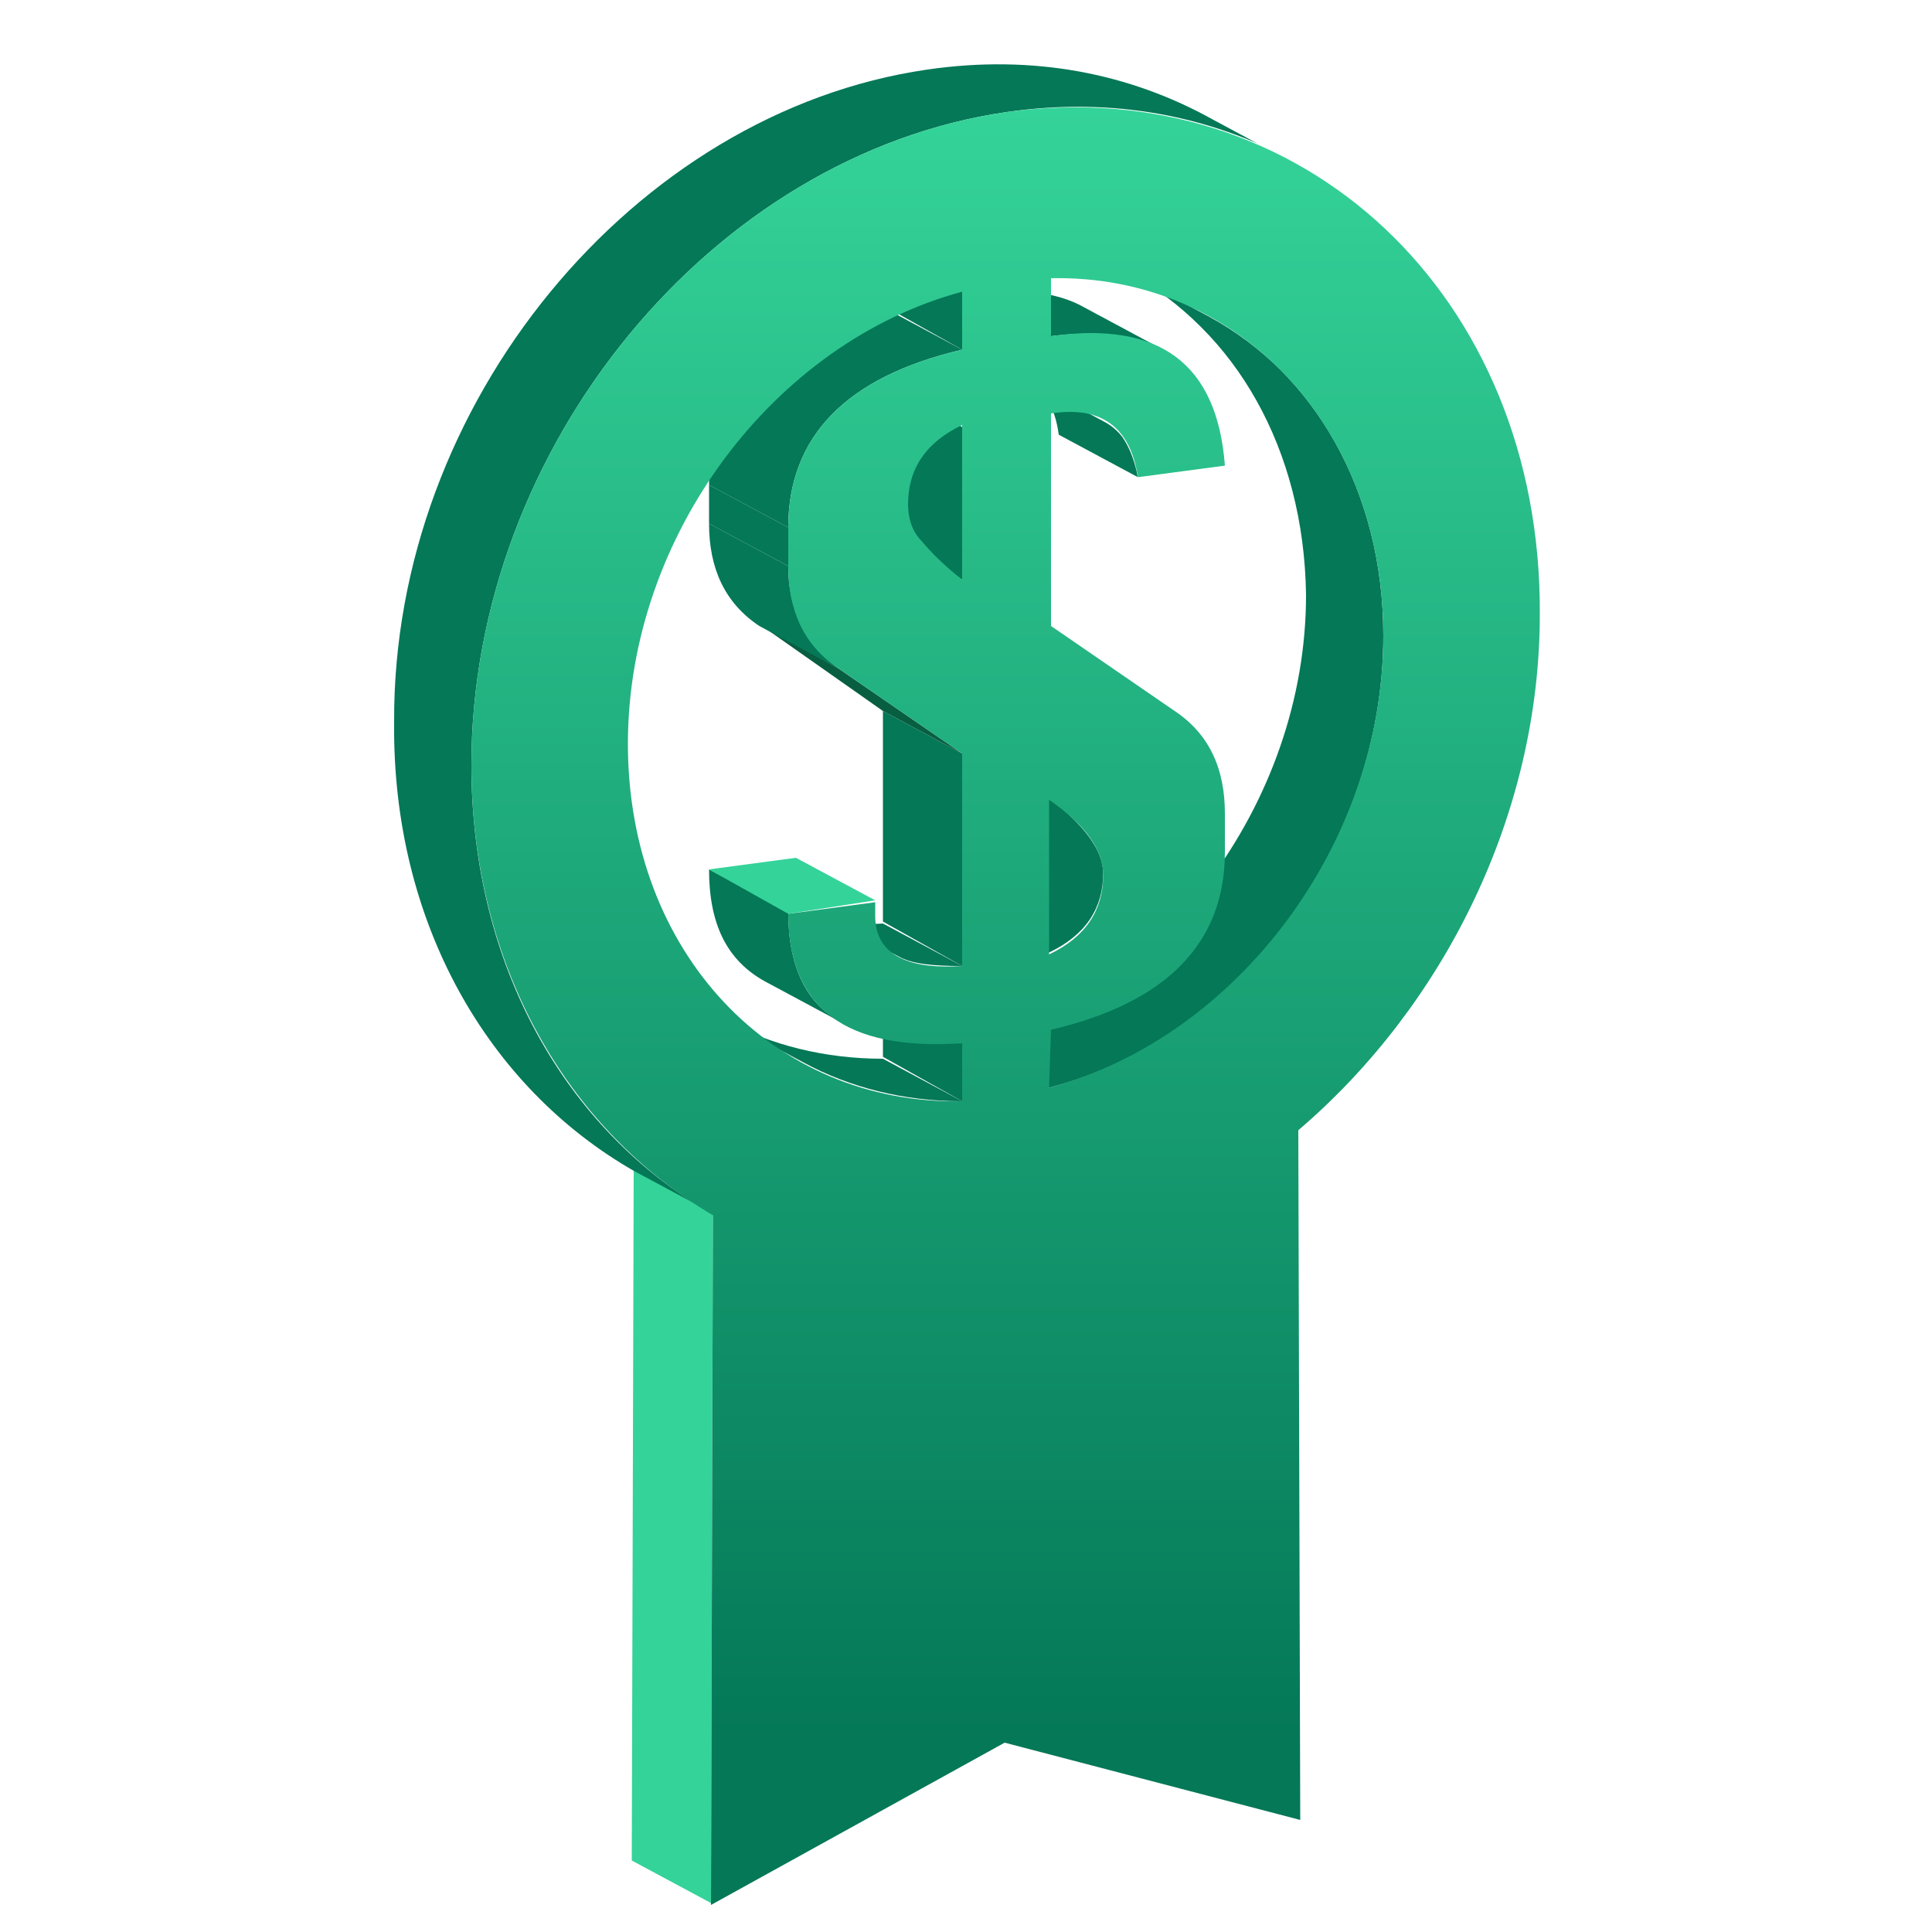 <?xml version="1.0" encoding="utf-8"?>
<!-- Generator: Adobe Illustrator 25.0.0, SVG Export Plug-In . SVG Version: 6.00 Build 0)  -->
<svg version="1.1" id="grant_svg" xmlns="http://www.w3.org/2000/svg" xmlns:xlink="http://www.w3.org/1999/xlink" x="0px" y="0px"
	 viewBox="0 0 100 100" style="enable-background:new 0 0 100 100;" xml:space="preserve">
<style type="text/css">
	.st0{enable-background:new    ;}
	.st1{fill:#047857;}
	.st2{clip-path:url(#SVGID_2_);enable-background:new    ;}
	.st3{clip-path:url(#SVGID_4_);enable-background:new    ;}
	.st4{clip-path:url(#SVGID_6_);enable-background:new    ;}
	.st5{clip-path:url(#SVGID_8_);enable-background:new    ;}
	.st6{fill:#34D399;}
	.st7{clip-path:url(#SVGID_10_);enable-background:new    ;}
	.st8{clip-path:url(#SVGID_12_);enable-background:new    ;}
	.st9{clip-path:url(#SVGID_14_);enable-background:new    ;}
	.st10{fill:#085E41;}
	.st11{clip-path:url(#SVGID_16_);enable-background:new    ;}
	.st12{clip-path:url(#SVGID_18_);enable-background:new    ;}
	.st13{clip-path:url(#SVGID_20_);enable-background:new    ;}
	.st14{fill:url(#SVGID_21_);}
	.st15{fill:none;stroke:#FFFFFF;stroke-width:4;stroke-linecap:round;stroke-miterlimit:10;}
  
  .st15{
    opacity:0;
  }
  
  #grant_svg:hover .st15{
    stroke-dasharray:50;
    stroke-dashoffset: 60;
    animation: dash 1s linear forwards;
    opacity: 1;
    animation-iteration-count: 1;
  }
 
  @keyframes dash {
    0% {
      opacity:0;
    }
    20% {
      opacity:1;
    }
    100% {
      stroke-dashoffset: 0;
      opacity:0;
    }
  }
</style>
<g>
	<g class="st0">
		<g>
			<polygon class="st1" points="49.8,57 45.7,54.7 45.7,51.7 49.8,54 			"/>
		</g>
		<g class="st0">
			<g>
				<defs>
					<path id="SVGID_1_" d="M54.3,49.3l-4.1-2.2c1.9-0.9,2.8-2.3,2.8-4.1c0-1.2-0.9-2.5-2.8-3.9l4.1,2.2c1.8,1.4,2.8,2.7,2.8,3.9
						C57.1,47,56.2,48.4,54.3,49.3z"/>
				</defs>
				<clipPath id="SVGID_2_">
					<use xlink:href="#SVGID_1_"  style="overflow:visible;"/>
				</clipPath>
				<g class="st2">
					<path class="st1" d="M54.3,49.3l-4.1-2.2c1.9-0.9,2.8-2.3,2.8-4.1c0-1.2-0.9-2.5-2.8-3.9l4.1,2.2c1.8,1.4,2.8,2.7,2.8,3.9
						C57.1,47,56.2,48.4,54.3,49.3"/>
				</g>
			</g>
		</g>
		<g class="st0">
			<g>
				<defs>
					<path id="SVGID_3_" d="M46.5,49.5l-4.1-2.2c0.8,0.4,1.9,0.6,3.3,0.5l4.1,2.2C48.3,50,47.2,49.9,46.5,49.5z"/>
				</defs>
				<clipPath id="SVGID_4_">
					<use xlink:href="#SVGID_3_"  style="overflow:visible;"/>
				</clipPath>
				<g class="st3">
					<path class="st1" d="M46.5,49.5l-4.1-2.2c0.8,0.4,1.9,0.6,3.3,0.5l4.1,2.2C48.3,50,47.2,49.9,46.5,49.5"/>
				</g>
			</g>
		</g>
		<g class="st0">
			<g>
				<defs>
					<path id="SVGID_5_" d="M41.6,55l-4.1-2.2c2.4,1.3,5.2,2,8.2,2l4.1,2.2C46.8,57,44,56.3,41.6,55z"/>
				</defs>
				<clipPath id="SVGID_6_">
					<use xlink:href="#SVGID_5_"  style="overflow:visible;"/>
				</clipPath>
				<g class="st4">
					<path class="st1" d="M41.6,55l-4.1-2.2c2.4,1.3,5.2,2,8.2,2l4.1,2.2C46.8,57,44,56.3,41.6,55"/>
				</g>
			</g>
		</g>
		<g class="st0">
			<g>
				<defs>
					<path id="SVGID_7_" d="M58.5,14.2l4.1,2.2c5.5,3,9.1,9.1,9.1,16.6c0,10.8-7.6,20.8-17.3,23.4l-4.1-2.2
						c9.7-2.6,17.3-12.6,17.3-23.4C67.5,23.2,63.9,17.1,58.5,14.2z"/>
				</defs>
				<clipPath id="SVGID_8_">
					<use xlink:href="#SVGID_7_"  style="overflow:visible;"/>
				</clipPath>
				<g class="st5">
					<path class="st1" d="M54.3,56.3l-4.1-2.2c9.7-2.6,17.3-12.6,17.3-23.4c0-7.5-3.6-13.6-9.1-16.6l4.1,2.2c5.5,3,9.1,9.1,9.1,16.6
						C71.6,43.8,64,53.8,54.3,56.3"/>
				</g>
			</g>
		</g>
		<g>
			<polygon class="st1" points="49.8,50 45.7,47.7 45.7,36.8 49.8,39 			"/>
		</g>
		<g>
			<polygon class="st6" points="36.8,98.5 32.7,96.3 32.8,60.5 36.9,62.8 			"/>
		</g>
		<g class="st0">
			<g>
				<defs>
					<path id="SVGID_9_" d="M53,19.5l4.1,2.2c0.9,0.5,1.5,1.5,1.8,3l-4.1-2.2C54.6,21,54,20.1,53,19.5z"/>
				</defs>
				<clipPath id="SVGID_10_">
					<use xlink:href="#SVGID_9_"  style="overflow:visible;"/>
				</clipPath>
				<g class="st7">
					<path class="st1" d="M58.9,24.8l-4.1-2.2c-0.2-1.5-0.8-2.5-1.8-3l4.1,2.2C58.1,22.3,58.7,23.3,58.9,24.8"/>
				</g>
			</g>
		</g>
		<g class="st0">
			<g>
				<defs>
					<path id="SVGID_11_" d="M43.7,53l-4.1-2.2c-2-1.1-2.9-3-2.9-5.8l4.1,2.2C40.8,50,41.7,52,43.7,53z"/>
				</defs>
				<clipPath id="SVGID_12_">
					<use xlink:href="#SVGID_11_"  style="overflow:visible;"/>
				</clipPath>
				<g class="st8">
					<path class="st1" d="M43.7,53l-4.1-2.2c-2-1.1-2.9-3-2.9-5.8l4.1,2.2C40.8,50,41.7,52,43.7,53"/>
				</g>
			</g>
		</g>
		<g>
			<polygon class="st6" points="40.8,47.3 36.7,45 41.2,44.4 45.3,46.6 			"/>
		</g>
		<g class="st0">
			<g>
				<defs>
					<path id="SVGID_13_" d="M56.1,15.9l4.1,2.2c-1.5-0.8-3.4-1-5.8-0.7l-4.1-2.2C52.7,14.9,54.7,15.1,56.1,15.9z"/>
				</defs>
				<clipPath id="SVGID_14_">
					<use xlink:href="#SVGID_13_"  style="overflow:visible;"/>
				</clipPath>
				<g class="st9">
					<path class="st1" d="M54.4,17.4l-4.1-2.2c2.4-0.3,4.4-0.1,5.8,0.7l4.1,2.2C58.8,17.3,56.8,17.1,54.4,17.4"/>
				</g>
			</g>
		</g>
		<g>
			<polygon class="st10" points="49.8,39 45.7,36.8 39.3,32.3 43.4,34.6 			"/>
		</g>
		<g>
			<polygon class="st1" points="49.8,30 45.7,27.8 45.7,19.8 49.8,22.1 			"/>
		</g>
		<g>
			<polygon class="st1" points="49.8,18.1 45.7,15.8 45.8,12.8 49.9,15 			"/>
		</g>
		<g class="st0">
			<g>
				<defs>
					<path id="SVGID_15_" d="M43.4,34.6l-4.1-2.2c-1.8-1.2-2.6-3-2.6-5.3l4.1,2.2C40.8,31.6,41.7,33.3,43.4,34.6z"/>
				</defs>
				<clipPath id="SVGID_16_">
					<use xlink:href="#SVGID_15_"  style="overflow:visible;"/>
				</clipPath>
				<g class="st11">
					<path class="st1" d="M43.4,34.6l-4.1-2.2c-1.8-1.2-2.6-3-2.6-5.3l4.1,2.2C40.8,31.6,41.7,33.3,43.4,34.6"/>
				</g>
			</g>
		</g>
		<g>
			<polygon class="st1" points="40.8,29.3 36.7,27.1 36.7,25.1 40.8,27.3 			"/>
		</g>
		<g class="st0">
			<g>
				<defs>
					<path id="SVGID_17_" d="M40.8,27.3l-4.1-2.2c0-4.7,3-7.8,9-9.2l4.1,2.2C43.8,19.5,40.8,22.6,40.8,27.3z"/>
				</defs>
				<clipPath id="SVGID_18_">
					<use xlink:href="#SVGID_17_"  style="overflow:visible;"/>
				</clipPath>
				<g class="st12">
					<path class="st1" d="M40.8,27.3l-4.1-2.2c0-4.7,3-7.8,9-9.2l4.1,2.2C43.8,19.5,40.8,22.6,40.8,27.3"/>
				</g>
			</g>
		</g>
		<g class="st0">
			<g>
				<defs>
					<path id="SVGID_19_" d="M62.8,6.2l4.1,2.2c-4.3-2.3-9.3-3.3-14.8-2.5C36.9,8,24.4,23.1,24.4,39.6c0,10.4,4.9,18.9,12.4,23.2
						l-4.1-2.2c-7.5-4.3-12.5-12.8-12.4-23.2C20.3,20.9,32.8,5.8,48,3.6C53.5,2.8,58.5,3.8,62.8,6.2z"/>
				</defs>
				<clipPath id="SVGID_20_">
					<use xlink:href="#SVGID_19_"  style="overflow:visible;"/>
				</clipPath>
				<g class="st13">
					<path class="st1" d="M36.9,62.8l-4.1-2.2c-7.5-4.3-12.5-12.8-12.4-23.2C20.3,20.9,32.8,5.8,48,3.6c5.4-0.8,10.5,0.2,14.8,2.5
						l4.1,2.2C62.6,6,57.6,5,52.1,5.8C36.9,8,24.4,23.1,24.4,39.6C24.4,50,29.4,58.5,36.9,62.8"/>
				</g>
			</g>
		</g>
		<g>
			
				<linearGradient id="SVGID_21_" gradientUnits="userSpaceOnUse" x1="52.05" y1="3.4" x2="52.05" y2="96.336" gradientTransform="matrix(1 0 0 -1 0 102)">
				<stop  offset="9.224495e-02" style="stop-color:#047857"/>
				<stop  offset="1" style="stop-color:#34D399"/>
			</linearGradient>
			<path class="st14" d="M79.7,31.8c0,10.4-5,20.3-12.5,26.7l0.1,35.7l-15.3-4l-15.2,8.4l0.1-35.7C29.4,58.5,24.4,50,24.4,39.6
				C24.4,23.1,36.9,8,52.1,5.8C67.4,3.7,79.8,15.3,79.7,31.8z M49.8,18.1v-3c-9.7,2.6-17.3,12.6-17.3,23.4S40,57.2,49.8,57v-3
				c-6,0.4-9-1.8-9-6.7l4.5-0.6v0.7c0,1.9,1.5,2.8,4.5,2.6V39l-6.4-4.4c-1.8-1.2-2.6-3-2.6-5.3v-2C40.8,22.6,43.8,19.5,49.8,18.1
				 M54.3,56.3c9.7-2.6,17.3-12.6,17.3-23.4s-7.5-18.7-17.2-18.5v3c5.6-0.8,8.6,1.4,9,6.7l-4.5,0.6c-0.4-2.6-1.9-3.7-4.5-3.3v11
				l6.4,4.4c1.8,1.2,2.6,3,2.6,5.3v2c0,4.7-3,7.8-9,9.2L54.3,56.3 M49.8,30v-8c-1.9,0.9-2.8,2.3-2.8,4.1c0,0.7,0.2,1.4,0.7,1.9
				C48.2,28.6,48.9,29.3,49.8,30 M54.3,41.4v8c1.9-0.9,2.8-2.3,2.8-4.1C57.1,44,56.2,42.7,54.3,41.4"/>
		</g>
	</g>
</g>
<g>
	<g>
		<line class="st15" x1="65.6" y1="27" x2="78.5" y2="15.5"/>
	</g>
	<g>
		<line class="st15" x1="68.7" y1="38.7" x2="87.7" y2="37.7"/>
	</g>
	<g>
		<line class="st15" x1="68.7" y1="52" x2="80.9" y2="60.8"/>
	</g>
	<g>
		<line class="st15" x1="55.9" y1="57.1" x2="61" y2="74.4"/>
	</g>
	<g>
		<line class="st15" x1="44.2" y1="56.4" x2="37" y2="72.6"/>
	</g>
	<g>
		<line class="st15" x1="37" y1="47.1" x2="19.6" y2="56"/>
	</g>
	<g>
		<line class="st15" x1="35.6" y1="36.2" x2="16.4" y2="32.1"/>
	</g>
	<g>
		<line class="st15" x1="38.6" y1="22.4" x2="29" y2="11.6"/>
	</g>
	<g>
		<line class="st15" x1="51.7" y1="17.4" x2="51.7" y2="3.6"/>
	</g>
</g>
</svg>
